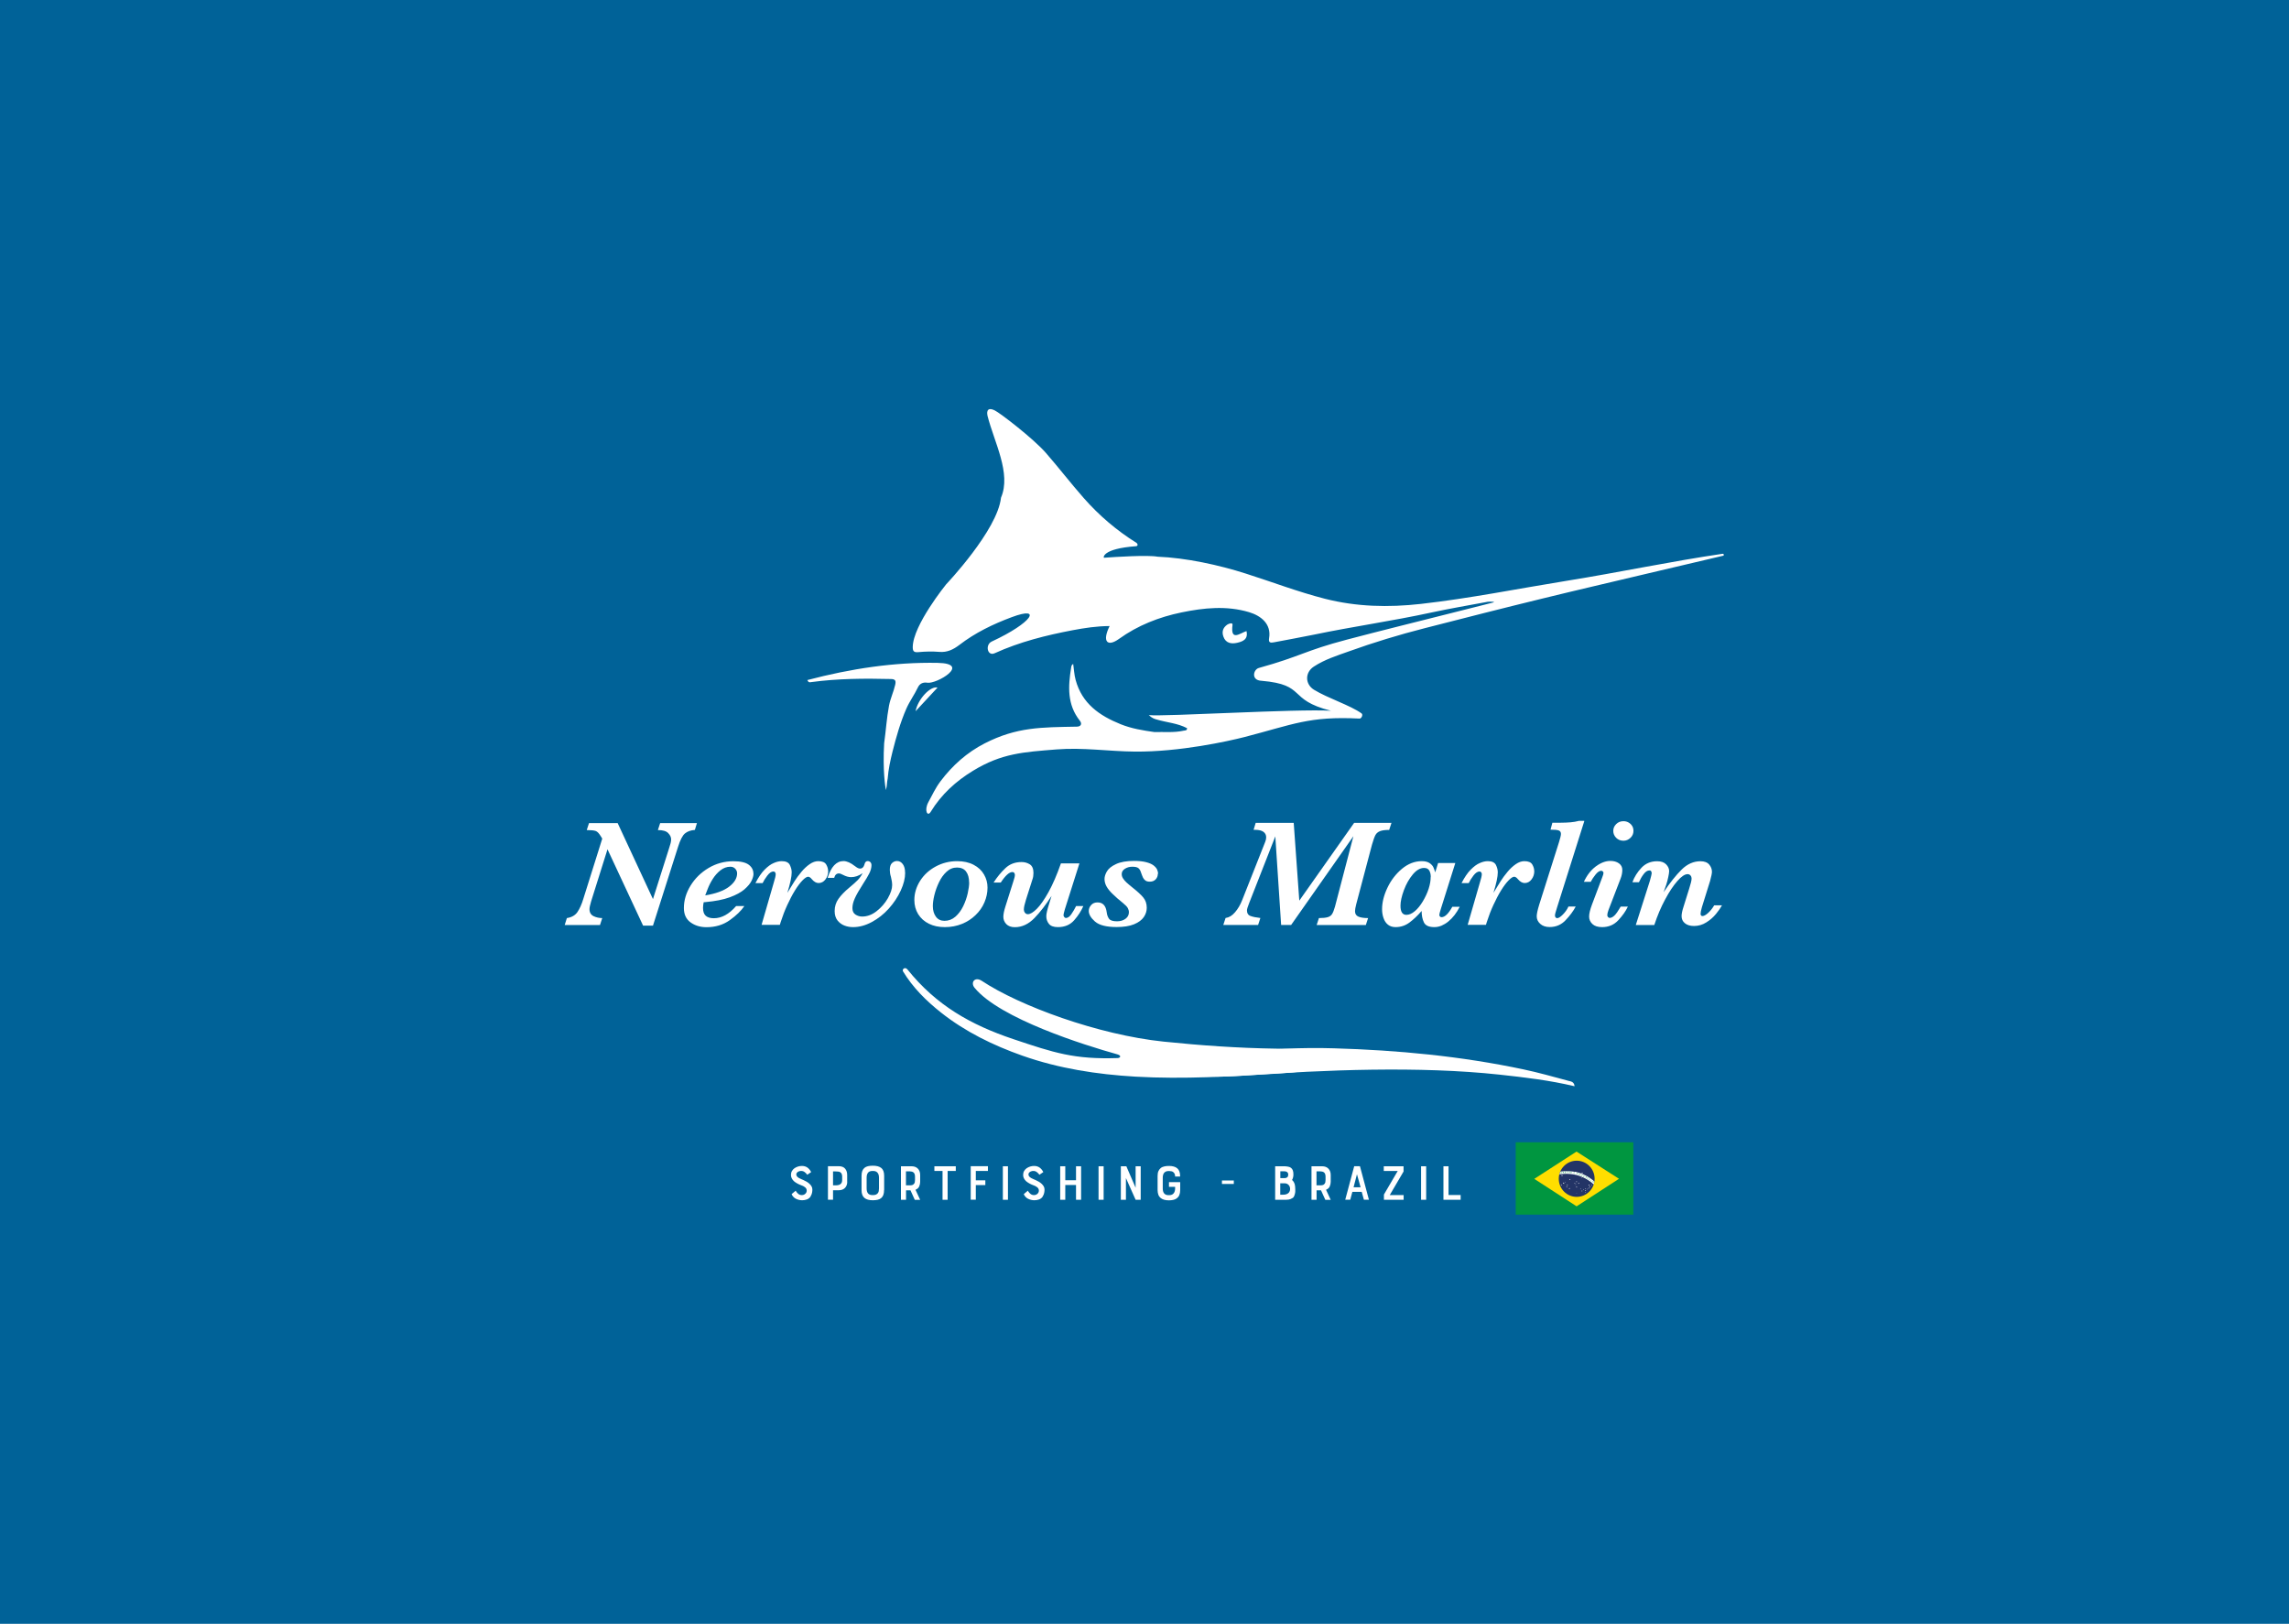<?xml version="1.0" encoding="UTF-8"?>
<svg id="Capa_1" data-name="Capa 1" xmlns="http://www.w3.org/2000/svg" viewBox="0 0 283.46 201.12">
  <defs>
    <style>
      .cls-1 {
        fill: #ffde00;
      }

      .cls-2 {
        fill: #006298;
      }

      .cls-3 {
        fill: #233466;
      }

      .cls-4 {
        fill: #fff;
      }

      .cls-5 {
        fill: #009640;
      }
    </style>
  </defs>
  <rect class="cls-2" width="283.46" height="201.12"/>
  <g>
    <path class="cls-4" d="M154.36,78.17c.24,1.05-.51,1.3-1.18,1.45-.68.15-1.39.06-1.68-.77-.22-.61-.05-1.11.47-1.48.21-.14.7-.3.66.02-.27,2.09.89,1.05,1.74.77Z"/>
    <g>
      <path class="cls-4" d="M100.39,148.18c-.12.19-.28.31-.47.38-.19.07-.39.1-.59.1-.13,0-.27-.02-.4-.05-.13-.03-.26-.08-.38-.14-.12-.06-.22-.14-.31-.24-.09-.09-.16-.2-.21-.33l.51-.43.03.07c.08.13.18.24.3.34.13.1.27.14.42.14.17,0,.31-.05.43-.16.12-.1.18-.24.18-.4,0-.09-.02-.17-.06-.24s-.09-.13-.16-.18c-.06-.05-.14-.1-.22-.14s-.17-.08-.27-.11c-.14-.05-.29-.12-.44-.2-.16-.08-.3-.18-.43-.29-.24-.23-.37-.48-.37-.77,0-.19.04-.35.12-.49.08-.14.19-.26.32-.35s.28-.16.44-.21.32-.07.48-.07c.27,0,.49.07.68.2.19.14.34.32.46.56l-.48.33c-.11-.14-.22-.26-.34-.34-.12-.09-.26-.13-.42-.13-.07,0-.14,0-.21.03-.07.02-.13.04-.19.08-.06.04-.1.08-.14.13-.04.05-.06.12-.06.19,0,.09.03.18.09.25s.14.13.23.19c.09.05.19.1.29.14.1.04.2.08.28.12.12.05.24.12.37.19.13.07.25.16.36.26.11.1.2.21.27.33.07.12.1.26.1.41,0,.1-.01.23-.04.38s-.09.31-.19.46Z"/>
      <path class="cls-4" d="M104.92,146.36c0,.33-.1.59-.29.78-.19.19-.45.28-.78.28h-.69v1.17h-.63v-4.15h1.31c.37,0,.64.1.81.3.17.2.26.46.26.78v.84ZM104.06,145.19c-.07-.04-.15-.07-.24-.08-.09-.01-.21-.02-.34-.02h-.32v1.72h.32c.08,0,.18,0,.27-.02.1-.01.19-.04.27-.09.18-.1.27-.28.27-.53v-.44c0-.08-.01-.18-.04-.28-.03-.1-.09-.19-.19-.25Z"/>
      <path class="cls-4" d="M109.48,147.4c0,.24-.03.43-.09.6-.06.16-.15.29-.27.39-.12.1-.26.17-.44.21-.17.04-.37.06-.59.06s-.43-.02-.6-.07c-.18-.05-.32-.12-.44-.22-.12-.1-.21-.23-.27-.39-.06-.16-.09-.36-.09-.59v-1.75c0-.24.03-.44.09-.6.06-.16.15-.29.27-.39.12-.1.26-.17.44-.21s.38-.06.6-.06c.45,0,.8.09,1.04.28.24.19.36.51.36.97v1.75ZM108.12,145.03h-.08c-.26,0-.45.08-.56.23s-.16.35-.16.61v1.32c0,.27.06.48.17.62.12.14.3.21.55.21h.08c.14,0,.25-.02.35-.06.09-.04.17-.1.23-.17.06-.07.1-.16.12-.26.02-.1.03-.22.03-.34v-1.32c0-.28-.06-.49-.19-.63-.12-.14-.3-.21-.54-.21Z"/>
      <path class="cls-4" d="M113.28,148.6l-.53-1.17h-.55v1.17h-.63v-4.15h1.31c.34,0,.6.1.79.3.19.2.28.46.28.78v.84c0,.19-.04.37-.11.55-.07.18-.19.3-.35.38l-.12.06.58,1.25h-.67ZM112.72,145.08h-.53v1.73h.43c.11,0,.21,0,.28-.02.08-.01.15-.04.21-.09.09-.07.14-.15.17-.25.02-.1.03-.2.03-.29v-.43c0-.43-.2-.64-.6-.64Z"/>
      <path class="cls-4" d="M118.36,145.03h-1.01v3.57h-.63v-3.57h-1.01v-.58h2.65v.58Z"/>
      <path class="cls-4" d="M122.34,145.03h-1.5v1.16h1.18v.59h-1.18v1.81h-.63v-4.15h2.13v.58Z"/>
      <path class="cls-4" d="M124.19,148.6v-4.15h.63v4.15h-.63Z"/>
      <path class="cls-4" d="M129.14,148.18c-.12.19-.28.31-.47.38-.19.07-.39.1-.59.1-.13,0-.27-.02-.4-.05-.13-.03-.26-.08-.38-.14-.12-.06-.22-.14-.31-.24-.09-.09-.16-.2-.21-.33l.51-.43.03.07c.08.13.18.24.3.34.13.1.27.14.42.14.17,0,.31-.05.43-.16.12-.1.18-.24.18-.4,0-.09-.02-.17-.06-.24s-.09-.13-.16-.18c-.06-.05-.14-.1-.22-.14s-.17-.08-.27-.11c-.14-.05-.29-.12-.44-.2s-.3-.18-.43-.29c-.24-.23-.37-.48-.37-.77,0-.19.04-.35.12-.49s.19-.26.32-.35c.13-.09.28-.16.44-.21.16-.05.32-.07.48-.07.27,0,.49.07.68.2.19.14.34.32.46.56l-.48.33c-.11-.14-.22-.26-.34-.34-.12-.09-.26-.13-.42-.13-.07,0-.14,0-.21.03-.07.02-.13.04-.19.08-.06.04-.1.08-.14.13s-.06.12-.06.19c0,.09.03.18.09.25s.14.13.23.19c.09.05.19.1.29.14.1.04.2.08.28.12.12.05.24.12.37.19.13.07.25.16.36.26.11.1.2.21.27.33s.1.26.1.41c0,.1-.01.23-.04.38-.03.16-.09.31-.19.46Z"/>
      <path class="cls-4" d="M133.88,148.6h-.63v-1.83h-1.33v1.83h-.63v-4.15h.63v1.73h1.33v-1.73h.63v4.15Z"/>
      <path class="cls-4" d="M136.04,148.6v-4.15h.63v4.15h-.63Z"/>
      <path class="cls-4" d="M141.26,148.6h-.63l-1.2-2.69v2.69h-.63v-4.15h.68l1.15,2.66v-2.66h.63v4.15Z"/>
      <path class="cls-4" d="M146.15,145.72h-.63v-.02c0-.12-.02-.23-.06-.31-.04-.08-.09-.15-.16-.21s-.14-.09-.23-.11c-.09-.02-.18-.03-.28-.03h-.08c-.25,0-.44.08-.57.25-.05.07-.09.15-.11.25-.03.09-.04.21-.04.34v1.32c0,.27.06.48.18.62.12.14.3.21.54.21h.08c.25,0,.43-.08.55-.23s.18-.35.18-.61v-.19h-.76v-.58h1.39v.98c0,.25-.04.45-.11.62s-.17.29-.3.39-.27.17-.44.2c-.17.04-.35.06-.54.06-.22,0-.41-.02-.59-.07-.17-.05-.32-.12-.44-.22-.12-.1-.22-.23-.28-.39-.06-.16-.1-.36-.1-.58v-1.75c0-.24.03-.44.1-.6s.17-.29.29-.39c.12-.1.27-.16.44-.2s.36-.06.57-.06c.22,0,.42.02.59.07.17.04.32.12.44.22.12.1.21.23.27.39s.09.35.09.58v.07Z"/>
      <path class="cls-4" d="M151.32,146.64v-.43h1.47v.43h-1.47Z"/>
      <path class="cls-4" d="M160.06,148.38c-.14.1-.29.16-.45.19s-.32.03-.47.03h-1.23v-4.15h1c.16,0,.33,0,.5.03s.31.06.42.14c.12.08.21.19.27.35.05.12.07.29.07.5,0,.12-.01.24-.04.35-.02.11-.07.22-.13.33.09.08.16.16.21.24.04.07.08.15.11.24.05.17.08.39.08.66,0,.08,0,.18,0,.28,0,.1-.02.2-.05.31-.02.1-.06.2-.1.29-.04.09-.1.16-.18.22ZM159.08,145.92c.14,0,.25-.04.33-.11s.12-.18.12-.32c0-.09-.02-.17-.05-.22-.04-.06-.08-.1-.14-.13-.06-.03-.12-.05-.19-.06s-.14-.01-.21-.01h-.39v.85h.53ZM158.54,146.56v1.41h.38c.11,0,.22-.01.32-.04s.19-.07.27-.13c.08-.06.14-.13.18-.22.05-.09.07-.2.07-.32,0-.2-.06-.37-.19-.5-.12-.13-.29-.2-.51-.2h-.53Z"/>
      <path class="cls-4" d="M164.12,148.6l-.53-1.17h-.55v1.17h-.63v-4.15h1.31c.34,0,.6.1.79.3.19.2.28.46.28.78v.84c0,.19-.04.37-.11.55-.07.18-.19.3-.35.38l-.12.06.58,1.25h-.67ZM163.56,145.08h-.53v1.73h.43c.11,0,.21,0,.28-.02.08-.01.15-.04.21-.09.09-.07.14-.15.17-.25.02-.1.03-.2.03-.29v-.43c0-.43-.2-.64-.6-.64Z"/>
      <path class="cls-4" d="M168.64,147.62h-1.17l-.26.97h-.62l1.11-4.15h.71l1.11,4.15h-.62l-.27-.97ZM167.62,147.05h.87l-.45-1.61-.42,1.61Z"/>
      <path class="cls-4" d="M173.83,148.6h-2.45v-.65l1.71-2.92h-1.73v-.58h2.45v.65l-1.71,2.92h1.72v.58Z"/>
      <path class="cls-4" d="M175.98,148.6v-4.15h.63v4.15h-.63Z"/>
      <path class="cls-4" d="M180.88,148.6h-2.13v-4.15h.63v3.56h1.5v.59Z"/>
    </g>
    <path class="cls-4" d="M194.17,133.85c-1.83-.49-3.66-1.01-5.51-1.4-7.73-1.64-15.57-2.38-23.46-2.61-16.56-.49-24.79,4.37-11.11,3.38,9.94-.72,21.67-1.19,31.6-.12,3.11.34,6.21.7,9.3,1.44-.06-.59-.49-.6-.81-.68Z"/>
    <g>
      <path class="cls-4" d="M86.31,101.93l-.26.86c-.52.04-.93.19-1.23.44-.3.25-.59.81-.86,1.68l-3.1,9.74h-1.22l-4.41-9.46-2.03,6.46c-.13.44-.2.76-.2.95,0,.42.17.7.5.87.33.16.69.24,1.08.24l-.28.86h-4.37l.27-.86c.59-.09,1.03-.34,1.31-.75.28-.42.52-.95.72-1.61l2.35-7.48-.21-.34c-.21-.34-.41-.54-.61-.61s-.56-.11-1.1-.11l.28-.86h3.55l4.37,9.41,1.88-5.93c.04-.13.09-.29.15-.48.06-.19.12-.37.16-.53.04-.16.06-.32.06-.46,0-.27-.12-.53-.37-.78-.24-.25-.67-.37-1.27-.37l.28-.86h4.55Z"/>
      <path class="cls-4" d="M93.31,108.21c0,.25-.08.55-.24.88-.16.33-.45.68-.88,1.06-.43.37-1.04.7-1.83.99-.79.29-1.79.48-2.99.59l-.23.02c-.05.25-.08.48-.08.69,0,.46.11.79.34.99.23.2.56.3,1,.3.96,0,1.88-.5,2.76-1.51h1.02c-.4.59-1,1.17-1.81,1.75s-1.77.87-2.88.87c-.77,0-1.43-.2-1.98-.6-.55-.4-.82-.99-.82-1.77,0-.95.27-1.87.82-2.77.55-.9,1.29-1.63,2.23-2.19.94-.56,1.97-.84,3.08-.84.89,0,1.53.15,1.91.44.38.29.57.66.57,1.11ZM91.28,108.17c0-.21-.07-.39-.22-.56-.15-.17-.35-.26-.61-.26-.45,0-.86.15-1.24.45s-.69.66-.95,1.07c-.26.41-.47.83-.63,1.25-.16.42-.26.68-.3.78,1.3-.21,2.29-.57,2.95-1.07.66-.5,1-1.06,1-1.66Z"/>
      <path class="cls-4" d="M102.56,107.88c0,.39-.11.74-.34,1.04-.22.3-.51.45-.85.45-.29,0-.57-.16-.85-.49-.15-.19-.3-.29-.45-.29-.17,0-.41.16-.71.47s-.61.73-.93,1.25-.63,1.12-.94,1.79c-.31.67-.57,1.36-.8,2.07l-.12.38h-2.26l1.51-5.23c.16-.5.24-.85.24-1.05,0-.07-.02-.15-.07-.22-.04-.07-.12-.11-.21-.11-.25,0-.5.17-.76.51-.26.34-.45.65-.58.93h-.89c.37-.72.75-1.28,1.14-1.67.39-.39.76-.67,1.13-.82.36-.16.69-.23.99-.23.51,0,.85.16,1,.47s.23.61.23.91c0,.54-.18,1.39-.54,2.55.37-.61.67-1.1.9-1.46.23-.37.51-.74.84-1.14.32-.39.67-.71,1.03-.96.36-.25.72-.37,1.06-.37.49,0,.82.14.98.41.16.27.24.54.24.81Z"/>
      <path class="cls-4" d="M112.09,108.1c0,.68-.18,1.41-.55,2.21-.37.8-.86,1.54-1.48,2.23-.62.69-1.32,1.24-2.1,1.66s-1.55.63-2.32.63c-.37,0-.72-.06-1.06-.19s-.63-.34-.87-.64c-.23-.3-.35-.68-.35-1.16,0-.57.16-1.07.47-1.51.31-.44.76-.91,1.34-1.39.47-.39.82-.7,1.05-.94s.43-.52.6-.85c-.47.33-.95.49-1.43.49-.31,0-.65-.1-1.01-.29-.21-.11-.37-.17-.49-.17-.3,0-.49.18-.59.55h-.81c.43-1.38,1.08-2.08,1.96-2.08.42,0,.89.21,1.4.61.16.12.29.21.38.25.09.04.18.07.26.07.28,0,.47-.17.56-.51.06-.28.2-.42.39-.42.15,0,.26.05.35.14.08.09.13.21.13.36,0,.32-.09.67-.28,1.04-.19.37-.43.78-.73,1.23-.51.8-.87,1.42-1.06,1.86-.2.45-.29.84-.29,1.19,0,.37.12.63.37.8.25.16.52.25.83.25.63,0,1.23-.22,1.8-.67.57-.45,1.04-.98,1.39-1.6.35-.62.53-1.16.53-1.62,0-.29-.05-.63-.15-1.02-.1-.32-.14-.6-.14-.86,0-.4.09-.69.28-.86.19-.17.39-.25.61-.25.29,0,.53.13.72.39.19.26.28.61.28,1.04Z"/>
      <path class="cls-4" d="M122.29,109.94c0,.62-.13,1.23-.38,1.82-.25.59-.62,1.12-1.1,1.58-.48.47-1.04.83-1.68,1.09-.64.26-1.35.4-2.12.4s-1.41-.14-1.98-.42c-.57-.28-1.01-.68-1.33-1.19-.31-.51-.47-1.09-.47-1.75,0-.83.24-1.62.71-2.37.47-.74,1.12-1.34,1.94-1.78.82-.44,1.7-.66,2.65-.66.79,0,1.47.15,2.04.45s1,.7,1.29,1.21c.29.5.43,1.04.43,1.62ZM120.01,109.3c0-.58-.13-1.03-.38-1.36-.25-.33-.63-.49-1.12-.49s-.91.17-1.29.52c-.38.35-.69.78-.94,1.31-.25.52-.44,1.05-.57,1.58-.13.53-.19.99-.19,1.37,0,.53.13.97.38,1.31.25.34.6.51,1.06.51.51,0,.96-.17,1.35-.51.39-.34.71-.77.97-1.3.25-.52.44-1.06.56-1.6.12-.54.18-.99.18-1.34Z"/>
      <path class="cls-4" d="M134.16,112.21c-.26.61-.64,1.2-1.14,1.77s-1.17.85-2.02.85c-.53,0-.9-.14-1.11-.41-.22-.27-.32-.59-.32-.95,0-.15.03-.36.09-.61.06-.25.14-.54.24-.85l.32-1.05c-.69,1.08-1.39,2-2.12,2.75-.73.75-1.54,1.13-2.43,1.13-.46,0-.8-.13-1.05-.38-.24-.25-.37-.56-.37-.9,0-.33.09-.77.27-1.33l.97-3.07c.13-.37.19-.64.19-.8,0-.07-.02-.15-.07-.23s-.13-.12-.25-.12c-.38,0-.86.43-1.43,1.3h-.89c.44-.68.92-1.27,1.46-1.78s1.2-.76,2.01-.76c.37,0,.7.09,1.01.28.3.19.46.54.46,1.06,0,.3-.04.58-.13.82l-.79,2.48c-.18.57-.27.98-.27,1.24,0,.14.04.27.13.39.09.12.21.19.36.19.3,0,.67-.22,1.12-.67.44-.44.93-1.14,1.45-2.08.52-.94,1.03-2.12,1.53-3.54h2.29l-1.8,5.68c-.12.4-.17.65-.17.73,0,.07.03.15.09.23.06.08.13.12.2.12.24,0,.47-.16.68-.47.22-.31.41-.65.59-1.01h.9Z"/>
      <path class="cls-4" d="M143.38,108.24c0,.25-.09.48-.26.67-.18.19-.42.29-.72.29-.23,0-.41-.04-.54-.13s-.23-.21-.31-.36c-.07-.16-.17-.39-.27-.69-.06-.21-.17-.38-.3-.49-.14-.12-.39-.18-.77-.18-.33,0-.63.08-.9.25-.27.17-.4.39-.4.66,0,.19.05.36.16.53.11.17.24.33.4.48.16.15.4.36.74.63.63.5,1.09.92,1.37,1.26s.43.76.43,1.27c0,.41-.12.8-.37,1.16s-.65.66-1.21.89c-.56.23-1.29.34-2.16.34-1.26,0-2.15-.23-2.67-.68-.51-.45-.77-.89-.77-1.31,0-.28.1-.52.3-.74s.46-.32.79-.32c.65,0,1.03.41,1.13,1.22.04.35.15.62.3.82.16.2.48.3.98.3.43,0,.78-.11,1.06-.32.28-.21.41-.48.41-.81,0-.17-.05-.34-.14-.51-.09-.17-.29-.37-.58-.61-.52-.42-.95-.79-1.28-1.12-.34-.32-.59-.63-.76-.93-.17-.3-.26-.61-.26-.94,0-.29.1-.61.3-.95.2-.34.57-.64,1.13-.9.55-.26,1.3-.39,2.24-.39.58,0,1.06.05,1.46.15.4.1.7.23.92.39.21.16.36.33.45.5.08.18.13.36.13.54Z"/>
    </g>
    <g>
      <path class="cls-4" d="M172.31,101.93l-.28.86c-.49,0-.86.05-1.13.15-.26.1-.46.27-.58.5s-.26.63-.42,1.18l-1.95,7.37c-.1.39-.15.68-.15.86,0,.34.14.56.42.68.28.12.68.18,1.2.18l-.28.86h-6.09l.28-.86c.47,0,.84-.04,1.08-.11.25-.07.43-.2.55-.39.12-.19.24-.49.36-.92l2.28-8.72-7.71,10.99h-1.24l-.72-10.97-3.23,8.24c-.19.47-.28.78-.28.93,0,.35.15.59.44.69.29.11.7.19,1.22.25l-.28.86h-4.31l.28-.86c.43-.06.82-.29,1.18-.72.36-.42.65-.92.87-1.48l2.86-7.23c.08-.2.12-.38.12-.56,0-.3-.12-.53-.35-.69-.23-.16-.56-.24-.99-.24h-.22l.26-.86h4.71l.69,9.63,6.79-9.63h4.64Z"/>
      <path class="cls-4" d="M180.76,112.32c-.19.37-.39.7-.63,1.01-.23.3-.49.57-.77.8-.28.23-.57.4-.85.52-.29.12-.58.18-.89.18-.67,0-1.11-.2-1.29-.59-.19-.39-.28-.86-.28-1.41-.51.59-1.02,1.07-1.52,1.44s-1.07.56-1.71.56c-.38,0-.69-.1-.94-.3-.25-.2-.43-.47-.55-.82-.12-.34-.18-.71-.18-1.1,0-.84.22-1.72.66-2.65s1.04-1.71,1.8-2.35c.76-.63,1.58-.95,2.46-.95.4,0,.72.08.95.23.23.16.39.33.48.52.09.19.16.41.23.64l.36-1.16h2.13l-1.79,5.68c-.13.41-.19.66-.19.75,0,.08.03.15.08.2.05.06.12.08.19.08.42,0,.86-.43,1.34-1.29h.93ZM177.18,108.61c0-.3-.06-.56-.18-.78-.12-.22-.34-.33-.65-.33-.48,0-.95.27-1.4.81s-.82,1.19-1.1,1.95-.42,1.4-.42,1.92c0,.75.24,1.13.73,1.13.34,0,.69-.15,1.04-.45.36-.3.68-.7.99-1.21.31-.52.56-1.05.73-1.58.17-.53.25-1.02.25-1.45Z"/>
      <path class="cls-4" d="M190,107.88c0,.39-.11.74-.34,1.04-.22.3-.51.45-.85.45-.29,0-.57-.16-.85-.49-.15-.19-.31-.29-.45-.29-.17,0-.41.16-.71.47-.3.31-.61.73-.93,1.25s-.63,1.12-.94,1.79c-.31.67-.57,1.36-.8,2.07l-.12.38h-2.26l1.51-5.23c.16-.5.24-.85.24-1.05,0-.07-.02-.15-.07-.22-.05-.07-.12-.11-.21-.11-.25,0-.5.17-.76.51s-.45.65-.58.93h-.89c.37-.72.75-1.28,1.14-1.67.39-.39.76-.67,1.13-.82.36-.16.69-.23.99-.23.51,0,.84.16,1,.47.15.31.23.61.23.91,0,.54-.18,1.39-.54,2.55.37-.61.67-1.1.9-1.46.23-.37.51-.74.84-1.14.32-.39.67-.71,1.03-.96.36-.25.72-.37,1.06-.37.49,0,.82.14.98.41.16.27.24.54.24.81Z"/>
      <path class="cls-4" d="M196.19,101.71l-3.37,10.68c-.17.53-.26.86-.26.99,0,.11.03.19.08.25.05.06.12.09.2.09.17,0,.4-.15.69-.44.29-.29.53-.62.7-1h.9c-.31.58-.73,1.15-1.26,1.7-.53.56-1.18.84-1.97.84-.48,0-.87-.13-1.16-.39s-.44-.57-.44-.94c0-.29.1-.75.3-1.41l2.46-7.77c.16-.51.24-.85.24-1.02,0-.22-.09-.36-.27-.43s-.52-.1-1.02-.1l.23-.86h1.03c.44,0,.85-.02,1.21-.05.37-.03.72-.09,1.05-.18h.65Z"/>
      <path class="cls-4" d="M201.57,112.32c-.25.54-.64,1.09-1.17,1.66s-1.2.85-2,.85c-.54,0-.94-.13-1.21-.39-.27-.26-.4-.56-.4-.92s.12-.86.36-1.5l1.24-3.29c.12-.3.18-.5.18-.61,0-.07-.03-.13-.09-.19-.06-.06-.12-.08-.19-.08-.22,0-.46.16-.72.49-.26.33-.45.62-.58.88h-.85c.38-.82.87-1.45,1.48-1.91.61-.45,1.21-.68,1.81-.68.42,0,.77.1,1.05.3s.42.47.42.81c0,.35-.07.71-.21,1.07l-1.5,3.9c-.1.27-.15.48-.15.65,0,.07.03.15.09.22.06.07.13.11.2.11.19,0,.39-.1.6-.3.21-.2.46-.57.77-1.1h.89ZM202.28,102.91c0,.34-.12.62-.37.86-.25.24-.54.36-.87.36-.36,0-.66-.12-.9-.36s-.36-.53-.36-.86.12-.6.36-.84c.24-.24.54-.36.9-.36.23,0,.44.05.63.16.19.11.34.25.45.43.11.18.16.38.16.61Z"/>
      <path class="cls-4" d="M213.25,112.12c-.18.33-.43.69-.75,1.08-.32.39-.71.74-1.19,1.04-.47.3-.98.45-1.53.45-.47,0-.85-.11-1.13-.34s-.41-.52-.41-.88c0-.29.08-.67.24-1.16l.7-2.24c.2-.61.3-1.03.3-1.26,0-.14-.04-.26-.13-.37-.09-.11-.21-.17-.36-.17-.35,0-.77.28-1.27.85s-1.01,1.33-1.52,2.29c-.52.96-.96,2.01-1.34,3.16h-2.29l1.74-5.46c.15-.55.23-.86.23-.95,0-.07-.02-.15-.06-.23s-.11-.12-.22-.12c-.25,0-.49.15-.72.46-.23.3-.42.64-.58,1h-.81c.24-.66.62-1.26,1.13-1.8.51-.53,1.15-.8,1.93-.8.5,0,.87.13,1.12.39.25.26.37.54.37.83,0,.16-.04.41-.11.74-.07.33-.15.64-.24.92l-.34.96c.8-1.19,1.54-2.12,2.24-2.81.7-.69,1.48-1.03,2.33-1.03.49,0,.85.14,1.08.41s.34.58.34.9c0,.2-.08.57-.23,1.13l-1.01,3.24c-.12.4-.17.69-.17.85,0,.06.02.12.06.18s.1.08.17.08c.18,0,.41-.12.69-.37.28-.25.54-.57.77-.96h.96Z"/>
    </g>
    <path class="cls-4" d="M109.93,96.41s0,0,0,0c0,0,0,0,0,.01v-.02ZM114.84,84.56c1.13.19,5.51-2.38,1.27-2.46-5.37-.1-10.74.71-16.13,2.13.15.34.3.28.5.25,3.27-.44,6.55-.46,9.83-.38.54.01.67.18.55.71-.2.89-.6,1.7-.77,2.6-.29,1.54-.38,3.1-.6,4.65-.19,3.38.14,5.43.22,5.8.15-.57.11-.92.22-1.45.09-1.13.32-2.22.6-3.33.46-1.81.96-3.59,1.71-5.31.41-.93,1.01-1.74,1.44-2.65.21-.44.62-.65,1.16-.56ZM113.38,88.09c.94-1.01,1.81-1.95,2.72-2.93-.9-.23-2.45,1.47-2.72,2.93ZM213.38,68.58c-6.49.95-12.91,2.32-19.39,3.36-6.02.97-11.99,2.18-18.05,2.86-4,.45-7.94.36-11.87-.64-3.33-.85-6.53-2.08-9.8-3.12-3.34-1.07-7.41-1.95-10.92-2.09-1.23-.23-5.24.03-6.64.13-.08,0-.25-1.12,3.98-1.43.18-.01.28-.21.05-.41-2.45-1.53-4.63-3.39-6.53-5.55-1.6-1.82-3.08-3.74-4.67-5.57-1.54-1.78-5.73-5-6.36-5.29-1.13-.55-.93.49-.89.67.83,3.28,2.97,7.13,1.67,10.14-.44,4.05-6.79,10.73-6.79,10.73,0,0-4.11,5.06-4.14,7.77,0,.5.12.69.72.63.85-.08,1.71-.1,2.56-.03.99.09,1.75-.3,2.48-.85,1.97-1.52,4.19-2.59,6.5-3.45,3.83-1.43,2.55.69-2.48,3.02-.84.39-.54,1.86.36,1.45,3.1-1.41,6.38-2.23,9.7-2.86,1.45-.27,2.91-.5,4.54-.51-.96,1.94-.27,2.62,1.15,1.6,2.33-1.68,4.96-2.71,7.76-3.29,2.78-.57,5.57-.86,8.36-.03,1.46.44,2.78,1.45,2.48,3.23-.1.59.2.58.62.5,1.64-.32,3.28-.6,4.91-.94,4.84-1.01,9.75-1.7,14.58-2.75,2.31-.5,4.65-.89,6.98-1.33,0,0,1.32-.05.48.14-1.69.43-3.38.86-5.07,1.28-4.29,1.09-8.58,2.14-12.86,3.27-5.28,1.39-5.65,2.05-10.91,3.51-.69.19-1,1.54.34,1.59,5.65.49,3.11,2.34,8.59,3.71-4.14-.26-20.64.75-22.56.54.41.38.69.47.99.55,1.25.37,2.58.45,3.75,1.07.01.32-.24.27-.43.31-1.2.27-2.41.13-3.62.17-1.42-.2-2.83-.43-4.17-.97-2.62-1.06-4.78-2.54-5.58-5.49-.18-.66-.2-1.3-.3-1.97-.23.11-.23.31-.26.48-.37,2.3-.5,4.55,1.08,6.54.31.39.14.73-.36.74-4.41.08-7.45.04-11.42,2.07-2.2,1.13-3.98,2.72-5.47,4.69-.62.82-1.03,1.72-1.51,2.6-.54.99-.11,1.87.3,1.18,1.32-2.16,3.12-3.79,5.24-5.08,3.54-2.16,6.23-2.31,10.34-2.64,3.25-.26,6.45.24,9.69.27,5.55.05,11.58-1.29,13.57-1.8,6.04-1.56,8.02-2.61,14.26-2.29.24.01.46-.48.25-.64-1.36-.99-4.2-1.89-5.89-2.93-1.13-.7-1.13-2.15-.02-2.87,1.34-.88,2.85-1.35,4.33-1.88,3.08-1.11,6.21-2.06,9.38-2.87,4.87-1.25,9.73-2.49,14.61-3.68,4.32-1.06,8.66-2.06,12.98-3.09,3.13-.74,6.26-1.47,9.39-2.21.13-.03.11-.25-.07-.24Z"/>
    <path class="cls-4" d="M165.03,130.04c-2.36-.13-4.71-.12-7.07-.16-4.64-.07-9.25-.39-13.88-.87-8.08-.84-17.82-4.42-22.49-7.52-.87-.58-1.45.2-.9.86,3.14,3.81,13.53,7.08,17.69,8.24.52.15.38.45,0,.46-5.35.17-7.81-.64-12.9-2.35-5.27-1.77-9.53-4.18-13.1-8.62-.31-.39-.7-.02-.56.22,1.22,2.02,2.89,3.67,4.71,5.11,3.02,2.39,6.45,4.06,10.07,5.34,4.54,1.6,9.24,2.32,14.02,2.6,5.95.34,11.88-.03,17.81-.39,8.82-.54,10.7-2.85,6.59-2.92Z"/>
    <g>
      <rect class="cls-5" x="187.7" y="141.48" width="14.56" height="8.96"/>
      <polygon class="cls-1" points="190 146.01 195.23 142.63 200.49 146 195.24 149.41 190 146.01"/>
      <ellipse class="cls-3" cx="195.25" cy="146" rx="2.22" ry="2.24"/>
      <path class="cls-4" d="M195.04,145.12c1.52.32,2.4,1.22,2.4,1.22-.02.17-.08.36-.08.36-.97-.93-2.19-1.18-2.19-1.18-1.08-.26-2.06-.07-2.06-.07.03-.13.12-.34.12-.34,0,0,.74-.14,1.82.03Z"/>
      <polygon class="cls-4" points="193.43 145.5 193.46 145.57 193.52 145.57 193.47 145.61 193.49 145.68 193.43 145.64 193.38 145.68 193.4 145.61 193.34 145.57 193.41 145.57 193.43 145.5"/>
      <polygon class="cls-4" points="194.4 146.01 194.42 146.07 194.48 146.07 194.43 146.11 194.45 146.16 194.4 146.13 194.35 146.16 194.37 146.11 194.32 146.07 194.38 146.07 194.4 146.01"/>
      <polygon class="cls-4" points="193.85 146.35 193.86 146.38 193.9 146.38 193.87 146.41 193.88 146.44 193.85 146.42 193.82 146.44 193.83 146.41 193.8 146.38 193.84 146.38 193.85 146.35"/>
      <polygon class="cls-4" points="193.63 146.44 193.65 146.51 193.73 146.51 193.67 146.56 193.69 146.63 193.63 146.59 193.57 146.63 193.59 146.56 193.53 146.51 193.61 146.51 193.63 146.44"/>
      <polygon class="cls-4" points="193.36 146.67 193.37 146.72 193.43 146.72 193.38 146.76 193.4 146.81 193.36 146.78 193.31 146.81 193.33 146.76 193.28 146.72 193.34 146.72 193.36 146.67"/>
      <polygon class="cls-4" points="194.09 146.69 194.11 146.74 194.17 146.74 194.12 146.78 194.14 146.83 194.09 146.8 194.05 146.83 194.06 146.78 194.02 146.74 194.07 146.74 194.09 146.69"/>
      <polygon class="cls-4" points="194.02 146.91 194.04 146.97 194.1 146.97 194.05 147 194.07 147.06 194.02 147.02 193.98 147.06 194 147 193.95 146.97 194.01 146.97 194.02 146.91"/>
      <polygon class="cls-4" points="194.35 147.11 194.37 147.17 194.44 147.17 194.38 147.21 194.4 147.27 194.35 147.23 194.3 147.27 194.32 147.21 194.27 147.17 194.33 147.17 194.35 147.11"/>
      <polygon class="cls-4" points="195.24 146.93 195.26 146.99 195.32 146.99 195.27 147.02 195.29 147.09 195.24 147.05 195.19 147.09 195.21 147.02 195.16 146.99 195.22 146.99 195.24 146.93"/>
      <polygon class="cls-4" points="195.5 146.48 195.52 146.54 195.58 146.54 195.53 146.58 195.55 146.63 195.5 146.6 195.45 146.63 195.47 146.58 195.42 146.54 195.48 146.54 195.5 146.48"/>
      <polygon class="cls-4" points="195.24 146.28 195.26 146.34 195.32 146.34 195.27 146.37 195.29 146.43 195.24 146.39 195.19 146.43 195.21 146.37 195.16 146.34 195.22 146.34 195.24 146.28"/>
      <polygon class="cls-4" points="195.02 146.49 195.03 146.54 195.08 146.54 195.04 146.57 195.06 146.62 195.02 146.59 194.97 146.62 194.99 146.57 194.95 146.54 195 146.54 195.02 146.49"/>
      <polygon class="cls-4" points="195.13 146.67 195.14 146.7 195.18 146.7 195.15 146.73 195.16 146.76 195.13 146.74 195.09 146.76 195.11 146.73 195.08 146.7 195.11 146.7 195.13 146.67"/>
      <polygon class="cls-4" points="195.84 145.84 195.86 145.88 195.89 145.88 195.86 145.9 195.87 145.94 195.84 145.91 195.81 145.94 195.82 145.9 195.79 145.88 195.83 145.88 195.84 145.84"/>
      <polygon class="cls-4" points="195.93 145.2 195.95 145.27 196.02 145.27 195.96 145.31 195.99 145.38 195.93 145.34 195.87 145.38 195.89 145.31 195.83 145.27 195.91 145.27 195.93 145.2"/>
      <polygon class="cls-4" points="196.79 146.69 196.81 146.76 196.89 146.76 196.83 146.8 196.85 146.87 196.79 146.83 196.73 146.87 196.76 146.8 196.7 146.76 196.77 146.76 196.79 146.69"/>
      <polygon class="cls-4" points="196.74 147.08 196.76 147.14 196.82 147.14 196.77 147.17 196.79 147.23 196.74 147.2 196.7 147.23 196.71 147.17 196.67 147.14 196.73 147.14 196.74 147.08"/>
      <polygon class="cls-4" points="196.88 146.91 196.9 146.97 196.96 146.97 196.91 147 196.93 147.06 196.88 147.02 196.83 147.06 196.85 147 196.8 146.97 196.86 146.97 196.88 146.91"/>
      <polygon class="cls-4" points="197.1 146.74 197.11 146.78 197.16 146.78 197.12 146.81 197.14 146.86 197.1 146.83 197.06 146.86 197.08 146.81 197.04 146.78 197.08 146.78 197.1 146.74"/>
      <polygon class="cls-4" points="196.57 147.22 196.58 147.26 196.63 147.26 196.59 147.29 196.61 147.33 196.57 147.31 196.53 147.33 196.55 147.29 196.51 147.26 196.56 147.26 196.57 147.22"/>
      <polygon class="cls-4" points="196.35 147.38 196.37 147.43 196.42 147.43 196.38 147.47 196.39 147.52 196.35 147.48 196.31 147.52 196.32 147.47 196.28 147.43 196.33 147.43 196.35 147.38"/>
      <polygon class="cls-4" points="196.34 147.18 196.35 147.22 196.39 147.22 196.36 147.24 196.37 147.29 196.34 147.26 196.3 147.29 196.31 147.24 196.28 147.22 196.32 147.22 196.34 147.18"/>
      <polygon class="cls-4" points="196.1 147.26 196.11 147.3 196.15 147.3 196.12 147.32 196.13 147.37 196.1 147.34 196.06 147.37 196.07 147.32 196.04 147.3 196.08 147.3 196.1 147.26"/>
      <polygon class="cls-4" points="195.73 147.2 195.74 147.24 195.79 147.24 195.75 147.26 195.76 147.31 195.73 147.28 195.69 147.31 195.71 147.26 195.67 147.24 195.72 147.24 195.73 147.2"/>
      <polygon class="cls-4" points="196.35 147.63 196.36 147.67 196.41 147.67 196.37 147.7 196.38 147.74 196.35 147.71 196.31 147.74 196.33 147.7 196.29 147.67 196.34 147.67 196.35 147.63"/>
      <polygon class="cls-4" points="195.91 147.44 195.92 147.49 195.98 147.49 195.93 147.53 195.95 147.58 195.91 147.54 195.86 147.58 195.88 147.53 195.84 147.49 195.89 147.49 195.91 147.44"/>
      <polygon class="cls-4" points="195.25 147.72 195.25 147.75 195.28 147.75 195.26 147.76 195.27 147.79 195.25 147.77 195.23 147.79 195.23 147.76 195.21 147.75 195.24 147.75 195.25 147.72"/>
      <g>
        <path class="cls-5" d="M193.42,145.22c.01.06-.02.1-.08.11-.05,0-.1-.02-.12-.08-.01-.06.02-.1.08-.11.06,0,.11.03.12.08ZM193.25,145.25s.04.07.08.06c.04,0,.06-.04.05-.09,0-.04-.04-.07-.08-.07-.05,0-.06.05-.05.09Z"/>
        <path class="cls-5" d="M193.53,145.12s.03,0,.05,0c.03,0,.05,0,.07.01.01,0,.02.02.02.03,0,.02-.01.04-.03.05,0,0,0,0,0,0,.02,0,.03.02.04.04.01.03.02.04.02.05,0,0-.02,0-.03,0,0,0-.01-.02-.02-.04,0-.03-.02-.03-.05-.03,0,0-.02,0-.03,0,0,.03,0,.05.01.08,0,0-.02,0-.03,0-.01-.06-.02-.12-.03-.18ZM193.57,145.2s.02,0,.03,0c.03,0,.05-.02.04-.04,0-.02-.03-.03-.05-.03-.01,0-.02,0-.03,0,0,.02,0,.05.01.07Z"/>
        <path class="cls-5" d="M193.8,145.1s.04,0,.06,0c.04,0,.07,0,.09.02.02.02.03.04.03.07,0,.03,0,.06-.03.07-.02.02-.05.03-.09.03-.02,0-.04,0-.05,0,0-.06-.01-.12-.02-.18ZM193.85,145.26s.02,0,.03,0c.06,0,.09-.03.08-.08,0-.04-.03-.07-.09-.07-.01,0-.03,0-.03,0,0,.05,0,.1.01.15Z"/>
        <path class="cls-5" d="M194.23,145.19s-.06,0-.08,0c0,.02,0,.05,0,.07.03,0,.06,0,.09,0v.02s-.08,0-.12,0c0-.06,0-.13,0-.19.04,0,.08,0,.12,0,0,0,0,.01,0,.02-.03,0-.06,0-.09,0,0,.02,0,.04,0,.06.03,0,.06,0,.08,0,0,0,0,.01,0,.02Z"/>
        <path class="cls-5" d="M194.55,145.22s0-.06,0-.08c0,0,0,0,0,0,0,.02-.02.04-.03.07-.01.03-.03.06-.04.09,0,0-.01,0-.02,0,0-.03-.02-.06-.03-.09,0-.03-.02-.05-.02-.07,0,0,0,0,0,0,0,.02,0,.05,0,.08,0,.03,0,.05,0,.08,0,0-.02,0-.03,0,0-.06.01-.12.02-.19.01,0,.02,0,.04,0,.01.03.02.06.03.09,0,.02.01.04.02.06,0,0,0,0,0,0,0-.02.01-.04.03-.06.01-.03.03-.06.04-.09.01,0,.02,0,.04,0,0,.06,0,.13,0,.19,0,0-.02,0-.03,0,0-.03,0-.05,0-.08Z"/>
        <path class="cls-5" d="M194.98,145.29s-.05-.01-.08-.02c0,.02,0,.04-.01.07.03,0,.06.01.09.02,0,0,0,.01,0,.02-.04,0-.08-.02-.11-.02,0-.06.02-.12.03-.18.04,0,.08.01.12.02,0,0,0,.01,0,.02-.03,0-.06-.01-.09-.02,0,.02,0,.04,0,.06.03,0,.05.01.08.02,0,0,0,.01,0,.02Z"/>
        <path class="cls-5" d="M195.3,145.26s.03,0,.05.01c.03,0,.04.02.05.03,0,.01.01.03,0,.04,0,.02-.01.03-.03.03-.02,0-.04,0-.07,0,0,0-.02,0-.02,0,0,.02-.01.05-.02.07,0,0-.02,0-.03,0,.02-.06.03-.12.05-.18ZM195.3,145.36s.01,0,.02,0c.03,0,.06,0,.06-.02,0-.02,0-.04-.04-.05-.01,0-.02,0-.03,0,0,.02-.01.05-.02.07Z"/>
        <path class="cls-5" d="M195.56,145.34s.03,0,.05.01c.03,0,.05.02.05.03,0,.01,0,.03,0,.04,0,.02-.03.03-.05.03,0,0,0,0,0,0,.01.01.02.03.02.05,0,.03,0,.05,0,.05,0,0-.02,0-.03,0,0,0,0-.02,0-.05,0-.03,0-.04-.03-.05,0,0-.02,0-.02,0,0,.03-.02.05-.03.08,0,0-.02,0-.03,0,.02-.06.04-.12.06-.17ZM195.56,145.43s.02,0,.03,0c.03,0,.05,0,.06-.02,0-.02,0-.04-.04-.05-.01,0-.02,0-.03,0,0,.02-.01.04-.02.06Z"/>
        <path class="cls-5" d="M195.95,145.58c-.03.06-.08.07-.13.05-.05-.02-.07-.07-.05-.12.02-.06.08-.08.13-.05.06.02.07.07.05.12ZM195.79,145.52s0,.08.03.09c.04.02.08,0,.09-.05.01-.03,0-.08-.03-.1-.04-.02-.08,0-.09.05Z"/>
        <path class="cls-5" d="M196.17,145.78s-.04,0-.06-.02c-.03-.01-.05-.03-.06-.06,0-.02,0-.05,0-.07.02-.05.08-.07.15-.04.02.01.04.02.04.03,0,0-.01,0-.02.01,0,0-.02-.02-.04-.03-.05-.02-.09-.01-.11.03-.02.04,0,.08.04.1.02,0,.03.01.03.01,0-.02.02-.03.03-.05-.01,0-.03-.01-.04-.02,0,0,0-.01,0-.02.02.01.04.02.06.03-.01.03-.03.05-.04.08Z"/>
        <path class="cls-5" d="M196.38,145.69s.03.01.05.02c.03.01.04.03.05.04,0,.01,0,.03,0,.04-.01.02-.04.03-.06.02,0,0,0,0,0,0,.01.01.01.03,0,.05,0,.03-.01.04-.01.05,0,0-.02,0-.02-.01,0,0,0-.02.01-.04,0-.03,0-.04-.02-.05,0,0-.02,0-.02-.01-.01.02-.03.05-.04.07,0,0-.02,0-.02-.01.03-.05.06-.11.09-.16ZM196.36,145.78s.02,0,.02.01c.03.01.05.01.06,0,.01-.02,0-.04-.03-.05-.01,0-.02-.01-.03-.01-.01.02-.02.04-.03.06Z"/>
        <path class="cls-5" d="M196.66,145.96s-.05-.03-.07-.04c-.01.02-.02.04-.04.06.03.02.05.03.08.05,0,0,0,.01-.01.02-.03-.02-.07-.04-.1-.06.03-.05.07-.1.1-.16.03.02.07.04.1.06,0,0,0,.01-.01.02-.03-.02-.05-.03-.08-.05-.01.02-.02.03-.03.05.02.01.05.03.07.04,0,0,0,.01-.01.02Z"/>
        <path class="cls-5" d="M196.74,146.08s.02.03.03.04c.02.02.04.01.06,0,.01-.01,0-.03-.01-.05-.02-.03-.03-.05-.01-.07.02-.02.05-.02.09,0,.02.01.03.03.03.04,0,0-.01,0-.02.01,0,0-.01-.02-.03-.03-.02-.02-.04-.01-.05,0-.01.01,0,.03.01.05.02.03.03.05.01.07-.02.02-.05.03-.09,0-.02-.01-.03-.03-.04-.04,0,0,.01,0,.02-.01Z"/>
        <path class="cls-5" d="M196.94,146.23s.02.03.03.04c.02.02.04.02.06,0,.01-.01,0-.03,0-.05-.02-.03-.03-.05-.01-.08.02-.02.06-.02.09,0,.02.01.03.03.03.04,0,0-.01,0-.02,0,0,0-.01-.02-.03-.03-.02-.02-.04-.01-.05,0-.01.01,0,.03.01.05.02.03.02.05,0,.08-.02.02-.05.03-.09,0-.02-.01-.03-.03-.03-.04,0,0,.01,0,.02-.01Z"/>
        <path class="cls-5" d="M197.32,146.46s-.1.04-.14,0c-.04-.04-.05-.09,0-.13.04-.04.1-.04.15,0,.05.04.05.09,0,.13ZM197.19,146.35s-.03.07,0,.1c.03.03.08.02.11,0,.03-.03.04-.07,0-.1-.04-.03-.08-.02-.11.01Z"/>
      </g>
    </g>
  </g>
</svg>